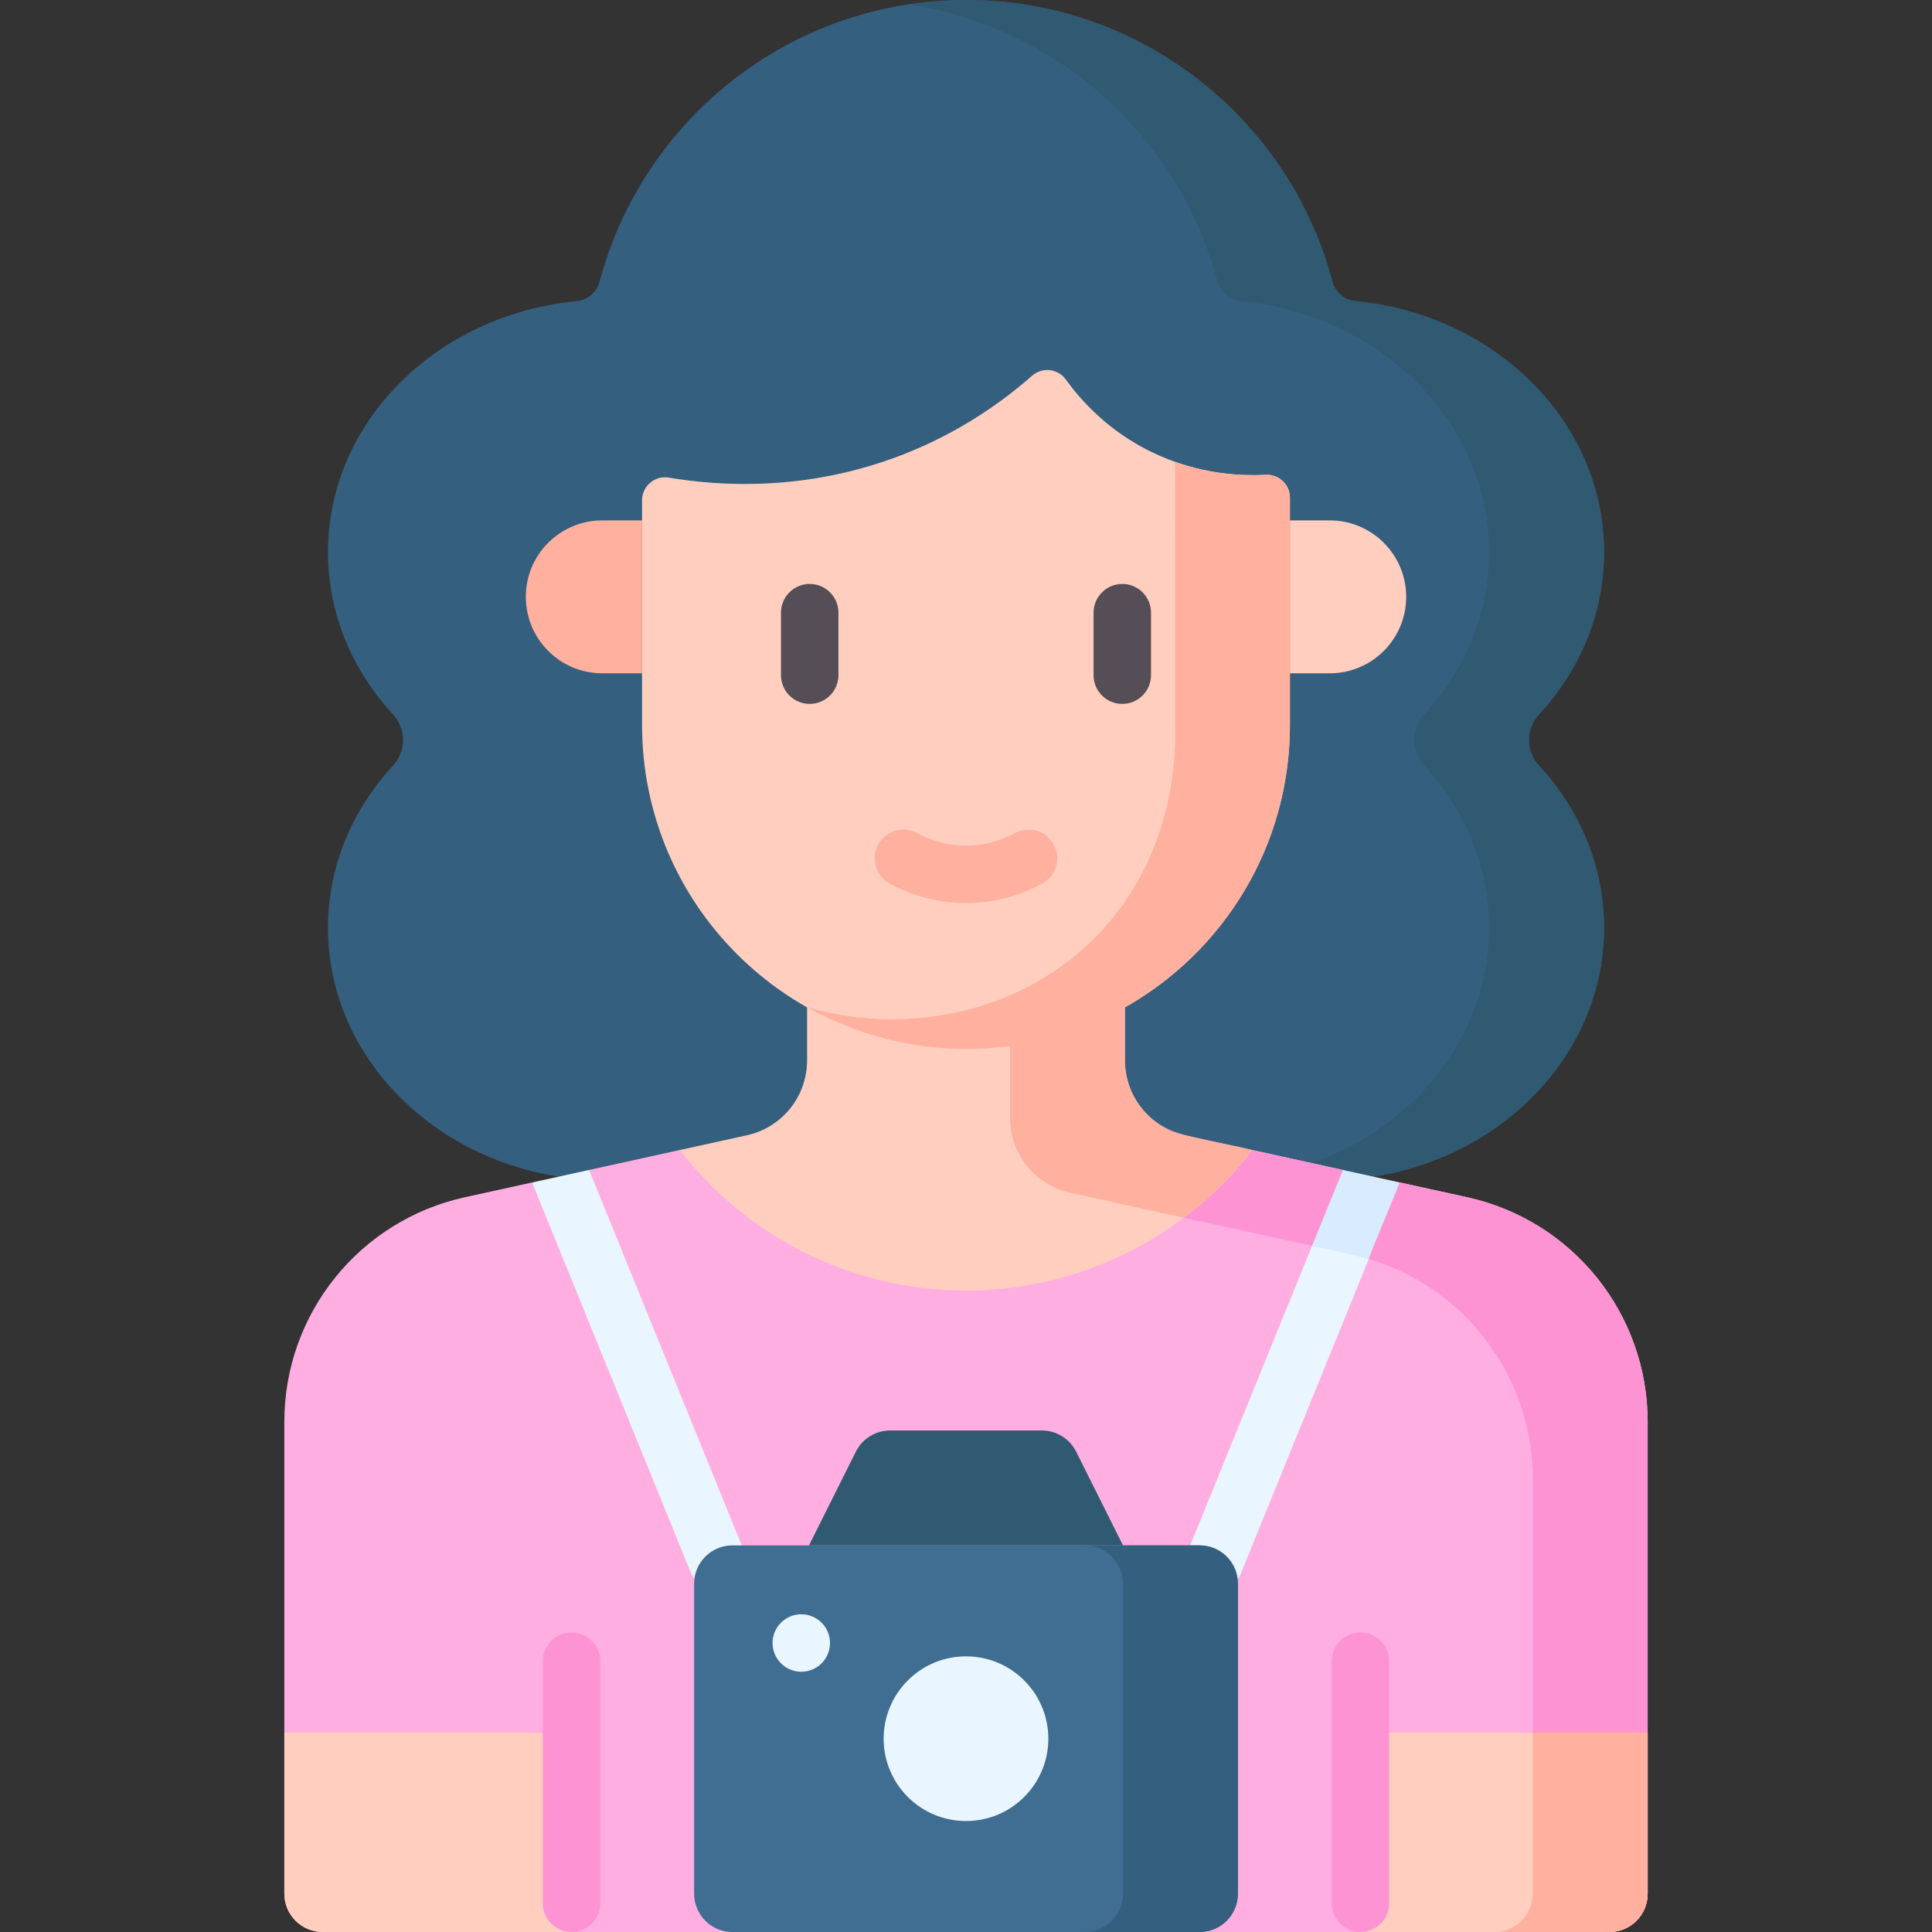 <svg id="Layer_1" enable-background="new 0 0 512 512" height="512" viewBox="0 0 512 512" width="512" xmlns="http://www.w3.org/2000/svg"><rect x="0" y="0" width="512" height="512" fill="#333333" stroke="none"/><g><path d="m277.489 245.88c0 36.965 33.04 66.93 73.796 66.93s73.796-29.966 73.796-66.93c0-16.36-6.475-31.345-17.225-42.971-3.565-3.856-3.565-9.749 0-13.605 10.749-11.626 17.225-26.611 17.225-42.97 0-34.551-28.869-62.973-65.922-66.538-2.888-.278-5.317-2.351-6.06-5.155-11.398-42.97-50.544-74.641-97.099-74.641s-85.701 31.671-97.099 74.64c-.744 2.804-3.173 4.877-6.061 5.155-37.052 3.565-65.922 31.988-65.922 66.538 0 16.36 6.475 31.345 17.225 42.97 3.565 3.856 3.565 9.749 0 13.605-10.749 11.626-17.225 26.611-17.225 42.971 0 36.965 33.04 66.93 73.796 66.93s73.796-29.966 73.796-66.93h42.979z" fill="#355f7f"/><g><path d="m407.857 189.304c10.749-11.626 17.225-26.611 17.225-42.97 0-34.551-28.869-62.973-65.922-66.538-2.888-.278-5.317-2.351-6.06-5.155-11.399-42.97-50.545-74.641-97.1-74.641-5.178 0-10.257.413-15.223 1.168 39.689 6.037 71.745 35.282 81.876 73.472.744 2.804 3.173 4.877 6.06 5.155 37.052 3.565 65.922 31.988 65.922 66.538 0 16.36-6.475 31.345-17.225 42.97-3.565 3.856-3.565 9.749 0 13.605 10.749 11.626 17.225 26.611 17.225 42.971 0 32.231-25.122 59.133-58.573 65.497 4.913.935 10.003 1.433 15.223 1.433 40.756 0 73.796-29.966 73.796-66.93 0-16.36-6.475-31.345-17.225-42.971-3.565-3.855-3.565-9.748.001-13.604z" fill="#305972"/></g><g><path d="m436.646 376.769v125.082c0 5.602-4.547 10.149-10.149 10.149h-340.995c-5.602 0-10.149-4.547-10.149-10.149v-125.082c0-28.599 19.891-53.341 47.82-59.481l17.959-3.947 9.656 2.403 5.311-5.692 24.034-5.282 32.806-3.913c9.316-2.04 15.944-10.291 15.944-19.82l-15-61.826h84.234v61.826c0 9.53 6.627 17.78 15.944 19.82l41.84 9.195 6.871 4.225 8.096-.936 17.959 3.947c27.928 6.14 47.819 30.882 47.819 59.481z" fill="#feaee1"/><g><path d="m313.709 322.694 44.671 9.817c27.929 6.14 47.82 30.882 47.82 59.481v120.008h20.297c5.602 0 10.149-4.547 10.149-10.149v-125.082c0-28.599-19.891-53.341-47.82-59.481l-17.959-3.947-8.323 1.771-6.643-5.06-24.034-5.282c-2.163 2.863-4.812 6.007-8.022 9.218-3.544 3.542-7.015 6.411-10.136 8.706z" fill="#fe93d3"/></g><path d="m360.531 459.136v52.864h65.966c5.602 0 10.149-4.547 10.149-10.149v-42.716h-76.115z" fill="#ffcebf"/><path d="m406.2 459.136v42.716c0 5.602-4.547 10.149-10.149 10.149h30.446c5.602 0 10.149-4.547 10.149-10.149v-42.716z" fill="#ffb09e"/><path d="m256 342.01c30.867 0 58.323-14.586 75.866-37.237l-32.808-3.914c-9.309-2.046-15.94-10.293-15.94-19.824l15-61.824h-84.234v61.824c0 9.531-6.632 17.778-15.94 19.824l-17.808 3.914c17.541 22.651 44.997 37.237 75.864 37.237z" fill="#ffcebf"/><path d="m267.671 296.26c0 9.53 6.627 17.78 15.944 19.82l30.095 6.614c6.816-5.145 12.929-11.171 18.157-17.921-5.529-1.473-17.816-3.318-22.29-5.481-6.882-3.326-11.458-10.344-11.458-18.256v-.002-61.824l-30.446 15.223v61.827z" fill="#ffb09e"/><g><path d="m360.531 512c-4.204 0-7.612-3.408-7.612-7.612v-64.16c0-4.204 3.407-7.612 7.612-7.612s7.612 3.408 7.612 7.612v64.16c0 4.204-3.408 7.612-7.612 7.612z" fill="#fe93d3"/></g><g><path d="m347.718 330.168-33.015 81.158c-1.584 3.894.288 8.334 4.182 9.919.94.382 1.91.563 2.865.563 3.005 0 5.851-1.791 7.054-4.745l33.932-83.413c-1.935-.594-3.981-1.163-6.132-1.69-3.122-.764-6.095-1.348-8.886-1.792z" fill="#eaf6ff"/><path d="m347.718 330.168c3.314.739 11.917 2.53 15.018 3.482.292-1.413 7.862-19.01 8.13-20.305l-14.967-3.289z" fill="#d8ecfe"/><path d="m141.515 314.602 41.512 102.046c1.202 2.954 4.049 4.745 7.054 4.745.954 0 1.926-.181 2.865-.563 3.894-1.584 5.766-6.025 4.182-9.919l-41.028-100.856-14.967 3.289c.093.423.214.844.382 1.258z" fill="#eaf6ff"/></g><path d="m151.469 459.136v52.864h-65.967c-5.602 0-10.149-4.547-10.149-10.149v-42.716h76.116z" fill="#ffcebf"/><g><path d="m317.901 512h-123.802c-5.605 0-10.149-4.544-10.149-10.149v-82.163c0-5.605 4.544-10.149 10.149-10.149h123.803c5.605 0 10.149 4.544 10.149 10.149v82.163c-.001 5.605-4.545 10.149-10.15 10.149z" fill="#3f6e92"/><path d="m317.901 409.54h-30.446c5.605 0 10.149 4.544 10.149 10.149v82.163c0 5.605-4.544 10.149-10.149 10.149h30.446c5.605 0 10.149-4.544 10.149-10.149v-82.163c0-5.605-4.544-10.149-10.149-10.149z" fill="#355f7f"/><path d="m297.604 409.54h-83.208l12.418-24.836c1.719-3.438 5.233-5.61 9.077-5.61h40.218c3.844 0 7.358 2.172 9.077 5.61z" fill="#305972"/><g><circle cx="256" cy="460.77" fill="#eaf6ff" r="21.82"/></g><circle cx="212.348" cy="435.415" fill="#eaf6ff" r="7.611"/></g><g><path d="m151.469 512c-4.204 0-7.611-3.408-7.611-7.612v-64.16c0-4.204 3.407-7.612 7.611-7.612s7.611 3.408 7.611 7.612v64.16c0 4.204-3.407 7.612-7.611 7.612z" fill="#fe93d3"/></g></g><path d="m341.846 131.911c0-3.483-2.91-6.261-6.388-6.079-7.756.406-20.103-.387-32.836-7.364-9.809-5.376-16.25-12.451-20.185-17.911-2.099-2.914-6.255-3.332-8.952-.961-7.778 6.841-19.101 14.979-34.201 20.867-25.41 9.908-48.541 8.385-62.059 6.109-3.705-.624-7.072 2.251-7.072 6.008v59.563c0 47.412 38.435 85.846 85.846 85.846 3.825 0 7.592-.25 11.285-.735 5.093-.669 10.046-16.784 14.817-18.305 5.607-1.788 10.965 10.864 16.006 8.021 26.108-14.724 43.738-42.717 43.738-74.827v-60.232z" fill="#ffcebf"/><g><path d="m311.4 192.143c.22 5.601.741 33.45-20.257 55.371-19.202 20.046-49.017 27.429-77.26 19.445 8.599 4.687 20.246 9.374 34.41 10.676 2.67.246 5.243.354 7.707.355 47.412 0 85.846-38.435 85.846-85.846v-60.232c0-3.483-2.909-6.261-6.388-6.079-5.946.311-14.59-.082-24.038-3.426z" fill="#ffb09e"/></g><g><g><path d="m214.581 186.541c-4.204 0-7.611-3.408-7.611-7.611v-16.567c0-4.204 3.407-7.611 7.611-7.611s7.611 3.408 7.611 7.611v16.567c0 4.203-3.407 7.611-7.611 7.611z" fill="#554e56"/></g><g><path d="m297.419 186.541c-4.204 0-7.611-3.408-7.611-7.611v-16.567c0-4.204 3.407-7.611 7.611-7.611s7.612 3.408 7.612 7.611v16.567c0 4.203-3.408 7.611-7.612 7.611z" fill="#554e56"/></g></g><g><path d="m256.001 239.325c-.147 0-.293-.001-.441-.002-6.891-.072-13.733-1.866-19.788-5.186-3.686-2.022-5.035-6.648-3.014-10.334 2.022-3.685 6.646-5.035 10.334-3.014 2.696 1.479 7.075 3.253 12.627 3.312 5.787.058 10.373-1.768 13.188-3.312 3.688-2.021 8.313-.671 10.334 3.014 2.021 3.686.672 8.313-3.014 10.334-4.337 2.378-11.343 5.188-20.226 5.188z" fill="#ffb09e"/></g><path d="m352.391 178.433h-10.544v-40.524h10.544c11.19 0 20.262 9.072 20.262 20.262 0 11.19-9.072 20.262-20.262 20.262z" fill="#ffcebf"/><path d="m159.609 178.433h10.544v-40.524h-10.544c-11.19 0-20.262 9.072-20.262 20.262 0 11.19 9.072 20.262 20.262 20.262z" fill="#ffb09e"/></g></svg>